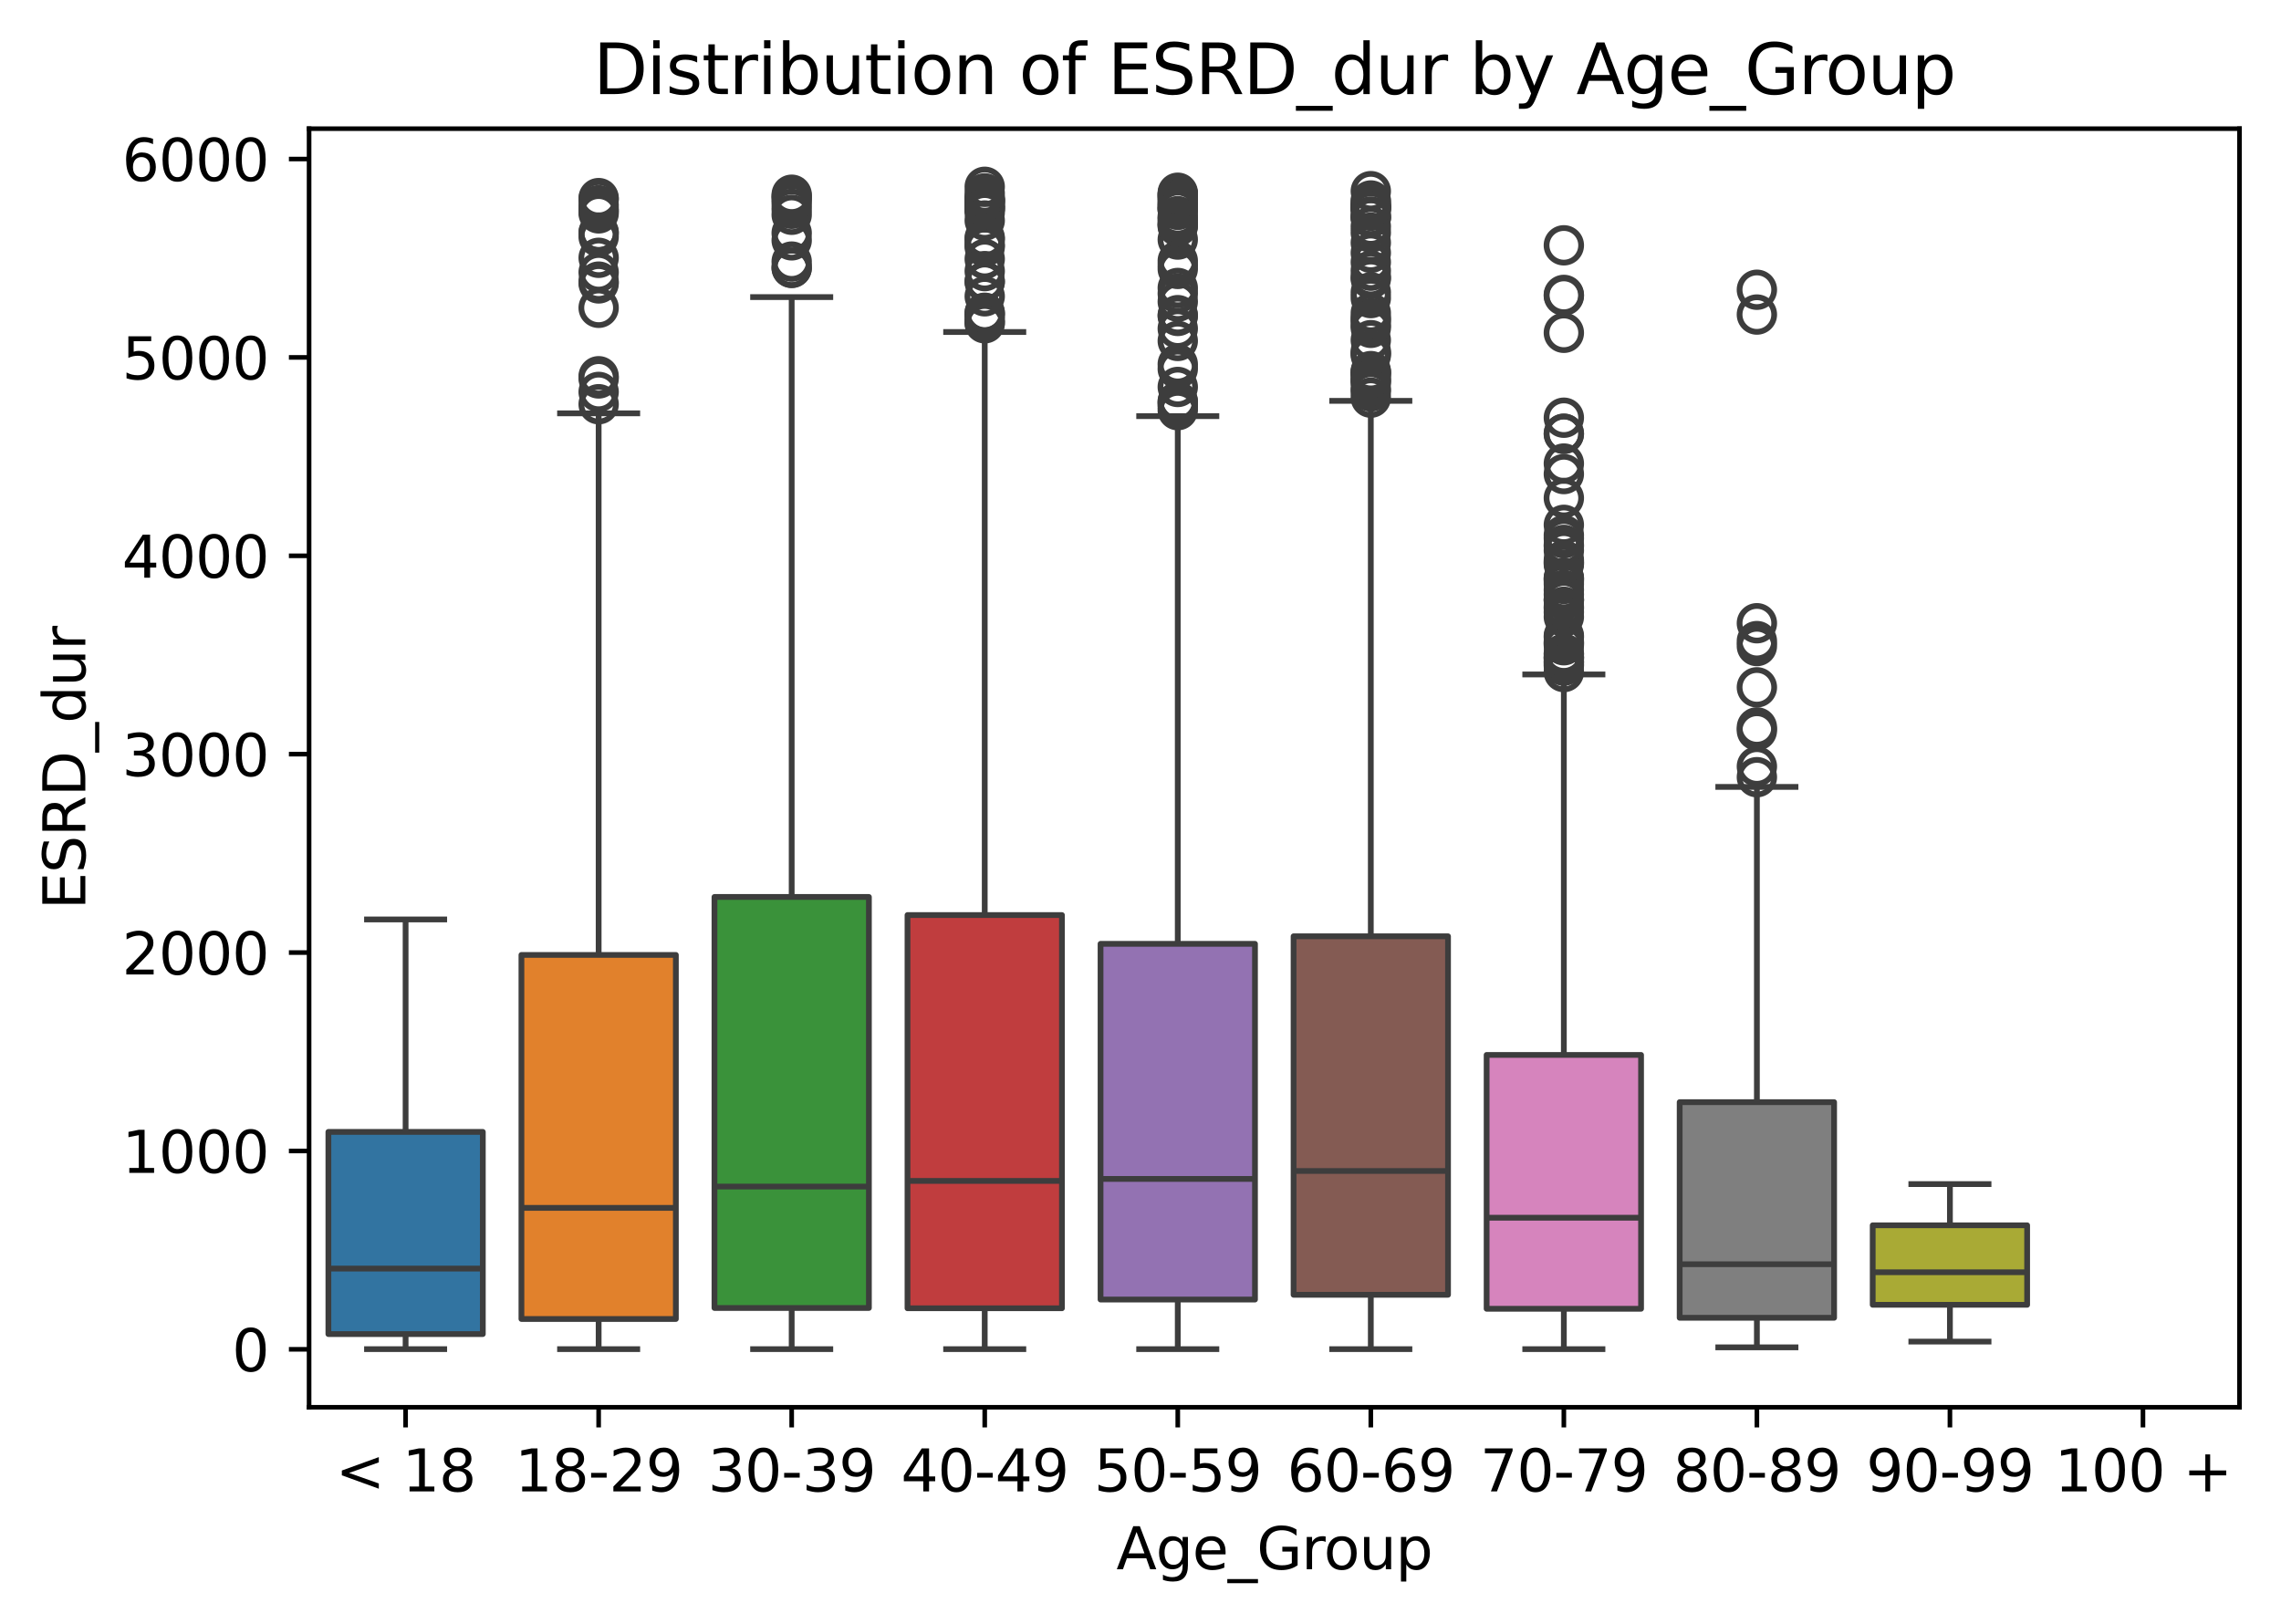 <?xml version="1.0" encoding="utf-8" standalone="no"?>
<!DOCTYPE svg PUBLIC "-//W3C//DTD SVG 1.1//EN"
  "http://www.w3.org/Graphics/SVG/1.1/DTD/svg11.dtd">
<svg xmlns:xlink="http://www.w3.org/1999/xlink" width="395.606pt" height="281.736pt" viewBox="0 0 395.606 281.736" xmlns="http://www.w3.org/2000/svg" version="1.1">
 <defs>
  <style type="text/css">*{stroke-linejoin: round; stroke-linecap: butt}</style>
 </defs>
 <g id="figure_1">
  <g id="patch_1">
   <path d="M 0 281.736 
L 395.606 281.736 
L 395.606 0 
L 0 0 
z
" style="fill: #ffffff"/>
  </g>
  <g id="axes_1">
   <g id="patch_2">
    <path d="M 53.606 244.078 
L 388.406 244.078 
L 388.406 22.318 
L 53.606 22.318 
z
" style="fill: #ffffff"/>
   </g>
   <g id="matplotlib.axis_1">
    <g id="xtick_1">
     <g id="line2d_1">
      <defs>
       <path id="mf7249a3a95" d="M 0 0 
L 0 3.5 
" style="stroke: #000000; stroke-width: 0.8"/>
      </defs>
      <g>
       <use xlink:href="#mf7249a3a95" x="70.346" y="244.078" style="stroke: #000000; stroke-width: 0.8"/>
      </g>
     </g>
     <g id="text_1">
      <!-- &lt; 18 -->
      <g transform="translate(58.205 258.677) scale(0.1 -0.1)">
       <defs>
        <path id="DejaVuSans-3c" d="M 4684 3150 
L 1459 2003 
L 4684 863 
L 4684 294 
L 678 1747 
L 678 2266 
L 4684 3719 
L 4684 3150 
z
" transform="scale(0.016)"/>
        <path id="DejaVuSans-20" transform="scale(0.016)"/>
        <path id="DejaVuSans-31" d="M 794 531 
L 1825 531 
L 1825 4091 
L 703 3866 
L 703 4441 
L 1819 4666 
L 2450 4666 
L 2450 531 
L 3481 531 
L 3481 0 
L 794 0 
L 794 531 
z
" transform="scale(0.016)"/>
        <path id="DejaVuSans-38" d="M 2034 2216 
Q 1584 2216 1326 1975 
Q 1069 1734 1069 1313 
Q 1069 891 1326 650 
Q 1584 409 2034 409 
Q 2484 409 2743 651 
Q 3003 894 3003 1313 
Q 3003 1734 2745 1975 
Q 2488 2216 2034 2216 
z
M 1403 2484 
Q 997 2584 770 2862 
Q 544 3141 544 3541 
Q 544 4100 942 4425 
Q 1341 4750 2034 4750 
Q 2731 4750 3128 4425 
Q 3525 4100 3525 3541 
Q 3525 3141 3298 2862 
Q 3072 2584 2669 2484 
Q 3125 2378 3379 2068 
Q 3634 1759 3634 1313 
Q 3634 634 3220 271 
Q 2806 -91 2034 -91 
Q 1263 -91 848 271 
Q 434 634 434 1313 
Q 434 1759 690 2068 
Q 947 2378 1403 2484 
z
M 1172 3481 
Q 1172 3119 1398 2916 
Q 1625 2713 2034 2713 
Q 2441 2713 2670 2916 
Q 2900 3119 2900 3481 
Q 2900 3844 2670 4047 
Q 2441 4250 2034 4250 
Q 1625 4250 1398 4047 
Q 1172 3844 1172 3481 
z
" transform="scale(0.016)"/>
       </defs>
       <use xlink:href="#DejaVuSans-3c"/>
       <use xlink:href="#DejaVuSans-20" x="83.789"/>
       <use xlink:href="#DejaVuSans-31" x="115.576"/>
       <use xlink:href="#DejaVuSans-38" x="179.199"/>
      </g>
     </g>
    </g>
    <g id="xtick_2">
     <g id="line2d_2">
      <g>
       <use xlink:href="#mf7249a3a95" x="103.826" y="244.078" style="stroke: #000000; stroke-width: 0.8"/>
      </g>
     </g>
     <g id="text_2">
      <!-- 18-29 -->
      <g transform="translate(89.297 258.677) scale(0.1 -0.1)">
       <defs>
        <path id="DejaVuSans-2d" d="M 313 2009 
L 1997 2009 
L 1997 1497 
L 313 1497 
L 313 2009 
z
" transform="scale(0.016)"/>
        <path id="DejaVuSans-32" d="M 1228 531 
L 3431 531 
L 3431 0 
L 469 0 
L 469 531 
Q 828 903 1448 1529 
Q 2069 2156 2228 2338 
Q 2531 2678 2651 2914 
Q 2772 3150 2772 3378 
Q 2772 3750 2511 3984 
Q 2250 4219 1831 4219 
Q 1534 4219 1204 4116 
Q 875 4013 500 3803 
L 500 4441 
Q 881 4594 1212 4672 
Q 1544 4750 1819 4750 
Q 2544 4750 2975 4387 
Q 3406 4025 3406 3419 
Q 3406 3131 3298 2873 
Q 3191 2616 2906 2266 
Q 2828 2175 2409 1742 
Q 1991 1309 1228 531 
z
" transform="scale(0.016)"/>
        <path id="DejaVuSans-39" d="M 703 97 
L 703 672 
Q 941 559 1184 500 
Q 1428 441 1663 441 
Q 2288 441 2617 861 
Q 2947 1281 2994 2138 
Q 2813 1869 2534 1725 
Q 2256 1581 1919 1581 
Q 1219 1581 811 2004 
Q 403 2428 403 3163 
Q 403 3881 828 4315 
Q 1253 4750 1959 4750 
Q 2769 4750 3195 4129 
Q 3622 3509 3622 2328 
Q 3622 1225 3098 567 
Q 2575 -91 1691 -91 
Q 1453 -91 1209 -44 
Q 966 3 703 97 
z
M 1959 2075 
Q 2384 2075 2632 2365 
Q 2881 2656 2881 3163 
Q 2881 3666 2632 3958 
Q 2384 4250 1959 4250 
Q 1534 4250 1286 3958 
Q 1038 3666 1038 3163 
Q 1038 2656 1286 2365 
Q 1534 2075 1959 2075 
z
" transform="scale(0.016)"/>
       </defs>
       <use xlink:href="#DejaVuSans-31"/>
       <use xlink:href="#DejaVuSans-38" x="63.623"/>
       <use xlink:href="#DejaVuSans-2d" x="127.246"/>
       <use xlink:href="#DejaVuSans-32" x="163.33"/>
       <use xlink:href="#DejaVuSans-39" x="226.953"/>
      </g>
     </g>
    </g>
    <g id="xtick_3">
     <g id="line2d_3">
      <g>
       <use xlink:href="#mf7249a3a95" x="137.306" y="244.078" style="stroke: #000000; stroke-width: 0.8"/>
      </g>
     </g>
     <g id="text_3">
      <!-- 30-39 -->
      <g transform="translate(122.777 258.677) scale(0.1 -0.1)">
       <defs>
        <path id="DejaVuSans-33" d="M 2597 2516 
Q 3050 2419 3304 2112 
Q 3559 1806 3559 1356 
Q 3559 666 3084 287 
Q 2609 -91 1734 -91 
Q 1441 -91 1130 -33 
Q 819 25 488 141 
L 488 750 
Q 750 597 1062 519 
Q 1375 441 1716 441 
Q 2309 441 2620 675 
Q 2931 909 2931 1356 
Q 2931 1769 2642 2001 
Q 2353 2234 1838 2234 
L 1294 2234 
L 1294 2753 
L 1863 2753 
Q 2328 2753 2575 2939 
Q 2822 3125 2822 3475 
Q 2822 3834 2567 4026 
Q 2313 4219 1838 4219 
Q 1578 4219 1281 4162 
Q 984 4106 628 3988 
L 628 4550 
Q 988 4650 1302 4700 
Q 1616 4750 1894 4750 
Q 2613 4750 3031 4423 
Q 3450 4097 3450 3541 
Q 3450 3153 3228 2886 
Q 3006 2619 2597 2516 
z
" transform="scale(0.016)"/>
        <path id="DejaVuSans-30" d="M 2034 4250 
Q 1547 4250 1301 3770 
Q 1056 3291 1056 2328 
Q 1056 1369 1301 889 
Q 1547 409 2034 409 
Q 2525 409 2770 889 
Q 3016 1369 3016 2328 
Q 3016 3291 2770 3770 
Q 2525 4250 2034 4250 
z
M 2034 4750 
Q 2819 4750 3233 4129 
Q 3647 3509 3647 2328 
Q 3647 1150 3233 529 
Q 2819 -91 2034 -91 
Q 1250 -91 836 529 
Q 422 1150 422 2328 
Q 422 3509 836 4129 
Q 1250 4750 2034 4750 
z
" transform="scale(0.016)"/>
       </defs>
       <use xlink:href="#DejaVuSans-33"/>
       <use xlink:href="#DejaVuSans-30" x="63.623"/>
       <use xlink:href="#DejaVuSans-2d" x="127.246"/>
       <use xlink:href="#DejaVuSans-33" x="163.33"/>
       <use xlink:href="#DejaVuSans-39" x="226.953"/>
      </g>
     </g>
    </g>
    <g id="xtick_4">
     <g id="line2d_4">
      <g>
       <use xlink:href="#mf7249a3a95" x="170.786" y="244.078" style="stroke: #000000; stroke-width: 0.8"/>
      </g>
     </g>
     <g id="text_4">
      <!-- 40-49 -->
      <g transform="translate(156.257 258.677) scale(0.1 -0.1)">
       <defs>
        <path id="DejaVuSans-34" d="M 2419 4116 
L 825 1625 
L 2419 1625 
L 2419 4116 
z
M 2253 4666 
L 3047 4666 
L 3047 1625 
L 3713 1625 
L 3713 1100 
L 3047 1100 
L 3047 0 
L 2419 0 
L 2419 1100 
L 313 1100 
L 313 1709 
L 2253 4666 
z
" transform="scale(0.016)"/>
       </defs>
       <use xlink:href="#DejaVuSans-34"/>
       <use xlink:href="#DejaVuSans-30" x="63.623"/>
       <use xlink:href="#DejaVuSans-2d" x="127.246"/>
       <use xlink:href="#DejaVuSans-34" x="163.33"/>
       <use xlink:href="#DejaVuSans-39" x="226.953"/>
      </g>
     </g>
    </g>
    <g id="xtick_5">
     <g id="line2d_5">
      <g>
       <use xlink:href="#mf7249a3a95" x="204.266" y="244.078" style="stroke: #000000; stroke-width: 0.8"/>
      </g>
     </g>
     <g id="text_5">
      <!-- 50-59 -->
      <g transform="translate(189.737 258.677) scale(0.1 -0.1)">
       <defs>
        <path id="DejaVuSans-35" d="M 691 4666 
L 3169 4666 
L 3169 4134 
L 1269 4134 
L 1269 2991 
Q 1406 3038 1543 3061 
Q 1681 3084 1819 3084 
Q 2600 3084 3056 2656 
Q 3513 2228 3513 1497 
Q 3513 744 3044 326 
Q 2575 -91 1722 -91 
Q 1428 -91 1123 -41 
Q 819 9 494 109 
L 494 744 
Q 775 591 1075 516 
Q 1375 441 1709 441 
Q 2250 441 2565 725 
Q 2881 1009 2881 1497 
Q 2881 1984 2565 2268 
Q 2250 2553 1709 2553 
Q 1456 2553 1204 2497 
Q 953 2441 691 2322 
L 691 4666 
z
" transform="scale(0.016)"/>
       </defs>
       <use xlink:href="#DejaVuSans-35"/>
       <use xlink:href="#DejaVuSans-30" x="63.623"/>
       <use xlink:href="#DejaVuSans-2d" x="127.246"/>
       <use xlink:href="#DejaVuSans-35" x="163.33"/>
       <use xlink:href="#DejaVuSans-39" x="226.953"/>
      </g>
     </g>
    </g>
    <g id="xtick_6">
     <g id="line2d_6">
      <g>
       <use xlink:href="#mf7249a3a95" x="237.746" y="244.078" style="stroke: #000000; stroke-width: 0.8"/>
      </g>
     </g>
     <g id="text_6">
      <!-- 60-69 -->
      <g transform="translate(223.217 258.677) scale(0.1 -0.1)">
       <defs>
        <path id="DejaVuSans-36" d="M 2113 2584 
Q 1688 2584 1439 2293 
Q 1191 2003 1191 1497 
Q 1191 994 1439 701 
Q 1688 409 2113 409 
Q 2538 409 2786 701 
Q 3034 994 3034 1497 
Q 3034 2003 2786 2293 
Q 2538 2584 2113 2584 
z
M 3366 4563 
L 3366 3988 
Q 3128 4100 2886 4159 
Q 2644 4219 2406 4219 
Q 1781 4219 1451 3797 
Q 1122 3375 1075 2522 
Q 1259 2794 1537 2939 
Q 1816 3084 2150 3084 
Q 2853 3084 3261 2657 
Q 3669 2231 3669 1497 
Q 3669 778 3244 343 
Q 2819 -91 2113 -91 
Q 1303 -91 875 529 
Q 447 1150 447 2328 
Q 447 3434 972 4092 
Q 1497 4750 2381 4750 
Q 2619 4750 2861 4703 
Q 3103 4656 3366 4563 
z
" transform="scale(0.016)"/>
       </defs>
       <use xlink:href="#DejaVuSans-36"/>
       <use xlink:href="#DejaVuSans-30" x="63.623"/>
       <use xlink:href="#DejaVuSans-2d" x="127.246"/>
       <use xlink:href="#DejaVuSans-36" x="163.33"/>
       <use xlink:href="#DejaVuSans-39" x="226.953"/>
      </g>
     </g>
    </g>
    <g id="xtick_7">
     <g id="line2d_7">
      <g>
       <use xlink:href="#mf7249a3a95" x="271.226" y="244.078" style="stroke: #000000; stroke-width: 0.8"/>
      </g>
     </g>
     <g id="text_7">
      <!-- 70-79 -->
      <g transform="translate(256.697 258.677) scale(0.1 -0.1)">
       <defs>
        <path id="DejaVuSans-37" d="M 525 4666 
L 3525 4666 
L 3525 4397 
L 1831 0 
L 1172 0 
L 2766 4134 
L 525 4134 
L 525 4666 
z
" transform="scale(0.016)"/>
       </defs>
       <use xlink:href="#DejaVuSans-37"/>
       <use xlink:href="#DejaVuSans-30" x="63.623"/>
       <use xlink:href="#DejaVuSans-2d" x="127.246"/>
       <use xlink:href="#DejaVuSans-37" x="163.33"/>
       <use xlink:href="#DejaVuSans-39" x="226.953"/>
      </g>
     </g>
    </g>
    <g id="xtick_8">
     <g id="line2d_8">
      <g>
       <use xlink:href="#mf7249a3a95" x="304.706" y="244.078" style="stroke: #000000; stroke-width: 0.8"/>
      </g>
     </g>
     <g id="text_8">
      <!-- 80-89 -->
      <g transform="translate(290.177 258.677) scale(0.1 -0.1)">
       <use xlink:href="#DejaVuSans-38"/>
       <use xlink:href="#DejaVuSans-30" x="63.623"/>
       <use xlink:href="#DejaVuSans-2d" x="127.246"/>
       <use xlink:href="#DejaVuSans-38" x="163.33"/>
       <use xlink:href="#DejaVuSans-39" x="226.953"/>
      </g>
     </g>
    </g>
    <g id="xtick_9">
     <g id="line2d_9">
      <g>
       <use xlink:href="#mf7249a3a95" x="338.186" y="244.078" style="stroke: #000000; stroke-width: 0.8"/>
      </g>
     </g>
     <g id="text_9">
      <!-- 90-99 -->
      <g transform="translate(323.657 258.677) scale(0.1 -0.1)">
       <use xlink:href="#DejaVuSans-39"/>
       <use xlink:href="#DejaVuSans-30" x="63.623"/>
       <use xlink:href="#DejaVuSans-2d" x="127.246"/>
       <use xlink:href="#DejaVuSans-39" x="163.33"/>
       <use xlink:href="#DejaVuSans-39" x="226.953"/>
      </g>
     </g>
    </g>
    <g id="xtick_10">
     <g id="line2d_10">
      <g>
       <use xlink:href="#mf7249a3a95" x="371.666" y="244.078" style="stroke: #000000; stroke-width: 0.8"/>
      </g>
     </g>
     <g id="text_10">
      <!-- 100 + -->
      <g transform="translate(356.344 258.677) scale(0.1 -0.1)">
       <defs>
        <path id="DejaVuSans-2b" d="M 2944 4013 
L 2944 2272 
L 4684 2272 
L 4684 1741 
L 2944 1741 
L 2944 0 
L 2419 0 
L 2419 1741 
L 678 1741 
L 678 2272 
L 2419 2272 
L 2419 4013 
L 2944 4013 
z
" transform="scale(0.016)"/>
       </defs>
       <use xlink:href="#DejaVuSans-31"/>
       <use xlink:href="#DejaVuSans-30" x="63.623"/>
       <use xlink:href="#DejaVuSans-30" x="127.246"/>
       <use xlink:href="#DejaVuSans-20" x="190.869"/>
       <use xlink:href="#DejaVuSans-2b" x="222.656"/>
      </g>
     </g>
    </g>
    <g id="text_11">
     <!-- Age_Group -->
     <g transform="translate(193.616 272.178) scale(0.1 -0.1)">
      <defs>
       <path id="DejaVuSans-41" d="M 2188 4044 
L 1331 1722 
L 3047 1722 
L 2188 4044 
z
M 1831 4666 
L 2547 4666 
L 4325 0 
L 3669 0 
L 3244 1197 
L 1141 1197 
L 716 0 
L 50 0 
L 1831 4666 
z
" transform="scale(0.016)"/>
       <path id="DejaVuSans-67" d="M 2906 1791 
Q 2906 2416 2648 2759 
Q 2391 3103 1925 3103 
Q 1463 3103 1205 2759 
Q 947 2416 947 1791 
Q 947 1169 1205 825 
Q 1463 481 1925 481 
Q 2391 481 2648 825 
Q 2906 1169 2906 1791 
z
M 3481 434 
Q 3481 -459 3084 -895 
Q 2688 -1331 1869 -1331 
Q 1566 -1331 1297 -1286 
Q 1028 -1241 775 -1147 
L 775 -588 
Q 1028 -725 1275 -790 
Q 1522 -856 1778 -856 
Q 2344 -856 2625 -561 
Q 2906 -266 2906 331 
L 2906 616 
Q 2728 306 2450 153 
Q 2172 0 1784 0 
Q 1141 0 747 490 
Q 353 981 353 1791 
Q 353 2603 747 3093 
Q 1141 3584 1784 3584 
Q 2172 3584 2450 3431 
Q 2728 3278 2906 2969 
L 2906 3500 
L 3481 3500 
L 3481 434 
z
" transform="scale(0.016)"/>
       <path id="DejaVuSans-65" d="M 3597 1894 
L 3597 1613 
L 953 1613 
Q 991 1019 1311 708 
Q 1631 397 2203 397 
Q 2534 397 2845 478 
Q 3156 559 3463 722 
L 3463 178 
Q 3153 47 2828 -22 
Q 2503 -91 2169 -91 
Q 1331 -91 842 396 
Q 353 884 353 1716 
Q 353 2575 817 3079 
Q 1281 3584 2069 3584 
Q 2775 3584 3186 3129 
Q 3597 2675 3597 1894 
z
M 3022 2063 
Q 3016 2534 2758 2815 
Q 2500 3097 2075 3097 
Q 1594 3097 1305 2825 
Q 1016 2553 972 2059 
L 3022 2063 
z
" transform="scale(0.016)"/>
       <path id="DejaVuSans-5f" d="M 3263 -1063 
L 3263 -1509 
L -63 -1509 
L -63 -1063 
L 3263 -1063 
z
" transform="scale(0.016)"/>
       <path id="DejaVuSans-47" d="M 3809 666 
L 3809 1919 
L 2778 1919 
L 2778 2438 
L 4434 2438 
L 4434 434 
Q 4069 175 3628 42 
Q 3188 -91 2688 -91 
Q 1594 -91 976 548 
Q 359 1188 359 2328 
Q 359 3472 976 4111 
Q 1594 4750 2688 4750 
Q 3144 4750 3555 4637 
Q 3966 4525 4313 4306 
L 4313 3634 
Q 3963 3931 3569 4081 
Q 3175 4231 2741 4231 
Q 1884 4231 1454 3753 
Q 1025 3275 1025 2328 
Q 1025 1384 1454 906 
Q 1884 428 2741 428 
Q 3075 428 3337 486 
Q 3600 544 3809 666 
z
" transform="scale(0.016)"/>
       <path id="DejaVuSans-72" d="M 2631 2963 
Q 2534 3019 2420 3045 
Q 2306 3072 2169 3072 
Q 1681 3072 1420 2755 
Q 1159 2438 1159 1844 
L 1159 0 
L 581 0 
L 581 3500 
L 1159 3500 
L 1159 2956 
Q 1341 3275 1631 3429 
Q 1922 3584 2338 3584 
Q 2397 3584 2469 3576 
Q 2541 3569 2628 3553 
L 2631 2963 
z
" transform="scale(0.016)"/>
       <path id="DejaVuSans-6f" d="M 1959 3097 
Q 1497 3097 1228 2736 
Q 959 2375 959 1747 
Q 959 1119 1226 758 
Q 1494 397 1959 397 
Q 2419 397 2687 759 
Q 2956 1122 2956 1747 
Q 2956 2369 2687 2733 
Q 2419 3097 1959 3097 
z
M 1959 3584 
Q 2709 3584 3137 3096 
Q 3566 2609 3566 1747 
Q 3566 888 3137 398 
Q 2709 -91 1959 -91 
Q 1206 -91 779 398 
Q 353 888 353 1747 
Q 353 2609 779 3096 
Q 1206 3584 1959 3584 
z
" transform="scale(0.016)"/>
       <path id="DejaVuSans-75" d="M 544 1381 
L 544 3500 
L 1119 3500 
L 1119 1403 
Q 1119 906 1312 657 
Q 1506 409 1894 409 
Q 2359 409 2629 706 
Q 2900 1003 2900 1516 
L 2900 3500 
L 3475 3500 
L 3475 0 
L 2900 0 
L 2900 538 
Q 2691 219 2414 64 
Q 2138 -91 1772 -91 
Q 1169 -91 856 284 
Q 544 659 544 1381 
z
M 1991 3584 
L 1991 3584 
z
" transform="scale(0.016)"/>
       <path id="DejaVuSans-70" d="M 1159 525 
L 1159 -1331 
L 581 -1331 
L 581 3500 
L 1159 3500 
L 1159 2969 
Q 1341 3281 1617 3432 
Q 1894 3584 2278 3584 
Q 2916 3584 3314 3078 
Q 3713 2572 3713 1747 
Q 3713 922 3314 415 
Q 2916 -91 2278 -91 
Q 1894 -91 1617 61 
Q 1341 213 1159 525 
z
M 3116 1747 
Q 3116 2381 2855 2742 
Q 2594 3103 2138 3103 
Q 1681 3103 1420 2742 
Q 1159 2381 1159 1747 
Q 1159 1113 1420 752 
Q 1681 391 2138 391 
Q 2594 391 2855 752 
Q 3116 1113 3116 1747 
z
" transform="scale(0.016)"/>
      </defs>
      <use xlink:href="#DejaVuSans-41"/>
      <use xlink:href="#DejaVuSans-67" x="68.408"/>
      <use xlink:href="#DejaVuSans-65" x="131.885"/>
      <use xlink:href="#DejaVuSans-5f" x="193.408"/>
      <use xlink:href="#DejaVuSans-47" x="243.408"/>
      <use xlink:href="#DejaVuSans-72" x="320.898"/>
      <use xlink:href="#DejaVuSans-6f" x="359.762"/>
      <use xlink:href="#DejaVuSans-75" x="420.943"/>
      <use xlink:href="#DejaVuSans-70" x="484.322"/>
     </g>
    </g>
   </g>
   <g id="matplotlib.axis_2">
    <g id="ytick_1">
     <g id="line2d_11">
      <defs>
       <path id="mc059cd417f" d="M 0 0 
L -3.5 0 
" style="stroke: #000000; stroke-width: 0.8"/>
      </defs>
      <g>
       <use xlink:href="#mc059cd417f" x="53.606" y="234.033" style="stroke: #000000; stroke-width: 0.8"/>
      </g>
     </g>
     <g id="text_12">
      <!-- 0 -->
      <g transform="translate(40.244 237.832) scale(0.1 -0.1)">
       <use xlink:href="#DejaVuSans-30"/>
      </g>
     </g>
    </g>
    <g id="ytick_2">
     <g id="line2d_12">
      <g>
       <use xlink:href="#mc059cd417f" x="53.606" y="199.624" style="stroke: #000000; stroke-width: 0.8"/>
      </g>
     </g>
     <g id="text_13">
      <!-- 1000 -->
      <g transform="translate(21.156 203.423) scale(0.1 -0.1)">
       <use xlink:href="#DejaVuSans-31"/>
       <use xlink:href="#DejaVuSans-30" x="63.623"/>
       <use xlink:href="#DejaVuSans-30" x="127.246"/>
       <use xlink:href="#DejaVuSans-30" x="190.869"/>
      </g>
     </g>
    </g>
    <g id="ytick_3">
     <g id="line2d_13">
      <g>
       <use xlink:href="#mc059cd417f" x="53.606" y="165.215" style="stroke: #000000; stroke-width: 0.8"/>
      </g>
     </g>
     <g id="text_14">
      <!-- 2000 -->
      <g transform="translate(21.156 169.015) scale(0.1 -0.1)">
       <use xlink:href="#DejaVuSans-32"/>
       <use xlink:href="#DejaVuSans-30" x="63.623"/>
       <use xlink:href="#DejaVuSans-30" x="127.246"/>
       <use xlink:href="#DejaVuSans-30" x="190.869"/>
      </g>
     </g>
    </g>
    <g id="ytick_4">
     <g id="line2d_14">
      <g>
       <use xlink:href="#mc059cd417f" x="53.606" y="130.807" style="stroke: #000000; stroke-width: 0.8"/>
      </g>
     </g>
     <g id="text_15">
      <!-- 3000 -->
      <g transform="translate(21.156 134.606) scale(0.1 -0.1)">
       <use xlink:href="#DejaVuSans-33"/>
       <use xlink:href="#DejaVuSans-30" x="63.623"/>
       <use xlink:href="#DejaVuSans-30" x="127.246"/>
       <use xlink:href="#DejaVuSans-30" x="190.869"/>
      </g>
     </g>
    </g>
    <g id="ytick_5">
     <g id="line2d_15">
      <g>
       <use xlink:href="#mc059cd417f" x="53.606" y="96.398" style="stroke: #000000; stroke-width: 0.8"/>
      </g>
     </g>
     <g id="text_16">
      <!-- 4000 -->
      <g transform="translate(21.156 100.197) scale(0.1 -0.1)">
       <use xlink:href="#DejaVuSans-34"/>
       <use xlink:href="#DejaVuSans-30" x="63.623"/>
       <use xlink:href="#DejaVuSans-30" x="127.246"/>
       <use xlink:href="#DejaVuSans-30" x="190.869"/>
      </g>
     </g>
    </g>
    <g id="ytick_6">
     <g id="line2d_16">
      <g>
       <use xlink:href="#mc059cd417f" x="53.606" y="61.99" style="stroke: #000000; stroke-width: 0.8"/>
      </g>
     </g>
     <g id="text_17">
      <!-- 5000 -->
      <g transform="translate(21.156 65.789) scale(0.1 -0.1)">
       <use xlink:href="#DejaVuSans-35"/>
       <use xlink:href="#DejaVuSans-30" x="63.623"/>
       <use xlink:href="#DejaVuSans-30" x="127.246"/>
       <use xlink:href="#DejaVuSans-30" x="190.869"/>
      </g>
     </g>
    </g>
    <g id="ytick_7">
     <g id="line2d_17">
      <g>
       <use xlink:href="#mc059cd417f" x="53.606" y="27.581" style="stroke: #000000; stroke-width: 0.8"/>
      </g>
     </g>
     <g id="text_18">
      <!-- 6000 -->
      <g transform="translate(21.156 31.38) scale(0.1 -0.1)">
       <use xlink:href="#DejaVuSans-36"/>
       <use xlink:href="#DejaVuSans-30" x="63.623"/>
       <use xlink:href="#DejaVuSans-30" x="127.246"/>
       <use xlink:href="#DejaVuSans-30" x="190.869"/>
      </g>
     </g>
    </g>
    <g id="text_19">
     <!-- ESRD_dur -->
     <g transform="translate(14.798 157.754) rotate(-90) scale(0.1 -0.1)">
      <defs>
       <path id="DejaVuSans-45" d="M 628 4666 
L 3578 4666 
L 3578 4134 
L 1259 4134 
L 1259 2753 
L 3481 2753 
L 3481 2222 
L 1259 2222 
L 1259 531 
L 3634 531 
L 3634 0 
L 628 0 
L 628 4666 
z
" transform="scale(0.016)"/>
       <path id="DejaVuSans-53" d="M 3425 4513 
L 3425 3897 
Q 3066 4069 2747 4153 
Q 2428 4238 2131 4238 
Q 1616 4238 1336 4038 
Q 1056 3838 1056 3469 
Q 1056 3159 1242 3001 
Q 1428 2844 1947 2747 
L 2328 2669 
Q 3034 2534 3370 2195 
Q 3706 1856 3706 1288 
Q 3706 609 3251 259 
Q 2797 -91 1919 -91 
Q 1588 -91 1214 -16 
Q 841 59 441 206 
L 441 856 
Q 825 641 1194 531 
Q 1563 422 1919 422 
Q 2459 422 2753 634 
Q 3047 847 3047 1241 
Q 3047 1584 2836 1778 
Q 2625 1972 2144 2069 
L 1759 2144 
Q 1053 2284 737 2584 
Q 422 2884 422 3419 
Q 422 4038 858 4394 
Q 1294 4750 2059 4750 
Q 2388 4750 2728 4690 
Q 3069 4631 3425 4513 
z
" transform="scale(0.016)"/>
       <path id="DejaVuSans-52" d="M 2841 2188 
Q 3044 2119 3236 1894 
Q 3428 1669 3622 1275 
L 4263 0 
L 3584 0 
L 2988 1197 
Q 2756 1666 2539 1819 
Q 2322 1972 1947 1972 
L 1259 1972 
L 1259 0 
L 628 0 
L 628 4666 
L 2053 4666 
Q 2853 4666 3247 4331 
Q 3641 3997 3641 3322 
Q 3641 2881 3436 2590 
Q 3231 2300 2841 2188 
z
M 1259 4147 
L 1259 2491 
L 2053 2491 
Q 2509 2491 2742 2702 
Q 2975 2913 2975 3322 
Q 2975 3731 2742 3939 
Q 2509 4147 2053 4147 
L 1259 4147 
z
" transform="scale(0.016)"/>
       <path id="DejaVuSans-44" d="M 1259 4147 
L 1259 519 
L 2022 519 
Q 2988 519 3436 956 
Q 3884 1394 3884 2338 
Q 3884 3275 3436 3711 
Q 2988 4147 2022 4147 
L 1259 4147 
z
M 628 4666 
L 1925 4666 
Q 3281 4666 3915 4102 
Q 4550 3538 4550 2338 
Q 4550 1131 3912 565 
Q 3275 0 1925 0 
L 628 0 
L 628 4666 
z
" transform="scale(0.016)"/>
       <path id="DejaVuSans-64" d="M 2906 2969 
L 2906 4863 
L 3481 4863 
L 3481 0 
L 2906 0 
L 2906 525 
Q 2725 213 2448 61 
Q 2172 -91 1784 -91 
Q 1150 -91 751 415 
Q 353 922 353 1747 
Q 353 2572 751 3078 
Q 1150 3584 1784 3584 
Q 2172 3584 2448 3432 
Q 2725 3281 2906 2969 
z
M 947 1747 
Q 947 1113 1208 752 
Q 1469 391 1925 391 
Q 2381 391 2643 752 
Q 2906 1113 2906 1747 
Q 2906 2381 2643 2742 
Q 2381 3103 1925 3103 
Q 1469 3103 1208 2742 
Q 947 2381 947 1747 
z
" transform="scale(0.016)"/>
      </defs>
      <use xlink:href="#DejaVuSans-45"/>
      <use xlink:href="#DejaVuSans-53" x="63.184"/>
      <use xlink:href="#DejaVuSans-52" x="126.66"/>
      <use xlink:href="#DejaVuSans-44" x="196.143"/>
      <use xlink:href="#DejaVuSans-5f" x="273.145"/>
      <use xlink:href="#DejaVuSans-64" x="323.145"/>
      <use xlink:href="#DejaVuSans-75" x="386.621"/>
      <use xlink:href="#DejaVuSans-72" x="450"/>
     </g>
    </g>
   </g>
   <g id="patch_3">
    <path d="M 56.954 231.383 
L 83.738 231.383 
L 83.738 196.321 
L 56.954 196.321 
L 56.954 231.383 
z
" clip-path="url(#p10ad1c5e76)" style="fill: #3274a1; stroke: #3d3d3d; stroke-linejoin: miter"/>
   </g>
   <g id="line2d_18">
    <path d="M 70.346 231.383 
L 70.346 233.998 
" clip-path="url(#p10ad1c5e76)" style="fill: none; stroke: #3d3d3d"/>
   </g>
   <g id="line2d_19">
    <path d="M 70.346 196.321 
L 70.346 159.469 
" clip-path="url(#p10ad1c5e76)" style="fill: none; stroke: #3d3d3d"/>
   </g>
   <g id="line2d_20">
    <path d="M 63.65 233.998 
L 77.042 233.998 
" clip-path="url(#p10ad1c5e76)" style="fill: none; stroke: #3d3d3d; stroke-linecap: square"/>
   </g>
   <g id="line2d_21">
    <path d="M 63.65 159.469 
L 77.042 159.469 
" clip-path="url(#p10ad1c5e76)" style="fill: none; stroke: #3d3d3d; stroke-linecap: square"/>
   </g>
   <g id="line2d_22"/>
   <g id="patch_4">
    <path d="M 90.434 228.768 
L 117.218 228.768 
L 117.218 165.628 
L 90.434 165.628 
L 90.434 228.768 
z
" clip-path="url(#p10ad1c5e76)" style="fill: #e1812c; stroke: #3d3d3d; stroke-linejoin: miter"/>
   </g>
   <g id="line2d_23">
    <path d="M 103.826 228.768 
L 103.826 233.998 
" clip-path="url(#p10ad1c5e76)" style="fill: none; stroke: #3d3d3d"/>
   </g>
   <g id="line2d_24">
    <path d="M 103.826 165.628 
L 103.826 71.693 
" clip-path="url(#p10ad1c5e76)" style="fill: none; stroke: #3d3d3d"/>
   </g>
   <g id="line2d_25">
    <path d="M 97.13 233.998 
L 110.522 233.998 
" clip-path="url(#p10ad1c5e76)" style="fill: none; stroke: #3d3d3d; stroke-linecap: square"/>
   </g>
   <g id="line2d_26">
    <path d="M 97.13 71.693 
L 110.522 71.693 
" clip-path="url(#p10ad1c5e76)" style="fill: none; stroke: #3d3d3d; stroke-linecap: square"/>
   </g>
   <g id="line2d_27">
    <defs>
     <path id="m5798082ad9" d="M 0 3 
C 0.796 3 1.559 2.684 2.121 2.121 
C 2.684 1.559 3 0.796 3 0 
C 3 -0.796 2.684 -1.559 2.121 -2.121 
C 1.559 -2.684 0.796 -3 0 -3 
C -0.796 -3 -1.559 -2.684 -2.121 -2.121 
C -2.684 -1.559 -3 -0.796 -3 0 
C -3 0.796 -2.684 1.559 -2.121 2.121 
C -1.559 2.684 -0.796 3 0 3 
z
" style="stroke: #3d3d3d"/>
    </defs>
    <g clip-path="url(#p10ad1c5e76)">
     <use xlink:href="#m5798082ad9" x="103.826" y="53.387" style="fill-opacity: 0; stroke: #3d3d3d"/>
     <use xlink:href="#m5798082ad9" x="103.826" y="48.845" style="fill-opacity: 0; stroke: #3d3d3d"/>
     <use xlink:href="#m5798082ad9" x="103.826" y="47.228" style="fill-opacity: 0; stroke: #3d3d3d"/>
     <use xlink:href="#m5798082ad9" x="103.826" y="37.009" style="fill-opacity: 0; stroke: #3d3d3d"/>
     <use xlink:href="#m5798082ad9" x="103.826" y="70.11" style="fill-opacity: 0; stroke: #3d3d3d"/>
     <use xlink:href="#m5798082ad9" x="103.826" y="67.977" style="fill-opacity: 0; stroke: #3d3d3d"/>
     <use xlink:href="#m5798082ad9" x="103.826" y="65.637" style="fill-opacity: 0; stroke: #3d3d3d"/>
     <use xlink:href="#m5798082ad9" x="103.826" y="65.258" style="fill-opacity: 0; stroke: #3d3d3d"/>
     <use xlink:href="#m5798082ad9" x="103.826" y="49.155" style="fill-opacity: 0; stroke: #3d3d3d"/>
     <use xlink:href="#m5798082ad9" x="103.826" y="44.716" style="fill-opacity: 0; stroke: #3d3d3d"/>
     <use xlink:href="#m5798082ad9" x="103.826" y="41.069" style="fill-opacity: 0; stroke: #3d3d3d"/>
     <use xlink:href="#m5798082ad9" x="103.826" y="40.381" style="fill-opacity: 0; stroke: #3d3d3d"/>
     <use xlink:href="#m5798082ad9" x="103.826" y="40.347" style="fill-opacity: 0; stroke: #3d3d3d"/>
     <use xlink:href="#m5798082ad9" x="103.826" y="36.596" style="fill-opacity: 0; stroke: #3d3d3d"/>
     <use xlink:href="#m5798082ad9" x="103.826" y="36.286" style="fill-opacity: 0; stroke: #3d3d3d"/>
     <use xlink:href="#m5798082ad9" x="103.826" y="35.598" style="fill-opacity: 0; stroke: #3d3d3d"/>
     <use xlink:href="#m5798082ad9" x="103.826" y="34.6" style="fill-opacity: 0; stroke: #3d3d3d"/>
     <use xlink:href="#m5798082ad9" x="103.826" y="34.359" style="fill-opacity: 0; stroke: #3d3d3d"/>
    </g>
   </g>
   <g id="patch_5">
    <path d="M 123.914 226.858 
L 150.698 226.858 
L 150.698 155.572 
L 123.914 155.572 
L 123.914 226.858 
z
" clip-path="url(#p10ad1c5e76)" style="fill: #3a923a; stroke: #3d3d3d; stroke-linejoin: miter"/>
   </g>
   <g id="line2d_28">
    <path d="M 137.306 226.858 
L 137.306 233.998 
" clip-path="url(#p10ad1c5e76)" style="fill: none; stroke: #3d3d3d"/>
   </g>
   <g id="line2d_29">
    <path d="M 137.306 155.572 
L 137.306 51.529 
" clip-path="url(#p10ad1c5e76)" style="fill: none; stroke: #3d3d3d"/>
   </g>
   <g id="line2d_30">
    <path d="M 130.61 233.998 
L 144.002 233.998 
" clip-path="url(#p10ad1c5e76)" style="fill: none; stroke: #3d3d3d; stroke-linecap: square"/>
   </g>
   <g id="line2d_31">
    <path d="M 130.61 51.529 
L 144.002 51.529 
" clip-path="url(#p10ad1c5e76)" style="fill: none; stroke: #3d3d3d; stroke-linecap: square"/>
   </g>
   <g id="line2d_32">
    <g clip-path="url(#p10ad1c5e76)">
     <use xlink:href="#m5798082ad9" x="137.306" y="46.471" style="fill-opacity: 0; stroke: #3d3d3d"/>
     <use xlink:href="#m5798082ad9" x="137.306" y="40.415" style="fill-opacity: 0; stroke: #3d3d3d"/>
     <use xlink:href="#m5798082ad9" x="137.306" y="46.437" style="fill-opacity: 0; stroke: #3d3d3d"/>
     <use xlink:href="#m5798082ad9" x="137.306" y="45.37" style="fill-opacity: 0; stroke: #3d3d3d"/>
     <use xlink:href="#m5798082ad9" x="137.306" y="41.688" style="fill-opacity: 0; stroke: #3d3d3d"/>
     <use xlink:href="#m5798082ad9" x="137.306" y="37.25" style="fill-opacity: 0; stroke: #3d3d3d"/>
     <use xlink:href="#m5798082ad9" x="137.306" y="36.217" style="fill-opacity: 0; stroke: #3d3d3d"/>
     <use xlink:href="#m5798082ad9" x="137.306" y="35.254" style="fill-opacity: 0; stroke: #3d3d3d"/>
     <use xlink:href="#m5798082ad9" x="137.306" y="34.531" style="fill-opacity: 0; stroke: #3d3d3d"/>
     <use xlink:href="#m5798082ad9" x="137.306" y="34.119" style="fill-opacity: 0; stroke: #3d3d3d"/>
     <use xlink:href="#m5798082ad9" x="137.306" y="33.774" style="fill-opacity: 0; stroke: #3d3d3d"/>
    </g>
   </g>
   <g id="patch_6">
    <path d="M 157.394 226.91 
L 184.178 226.91 
L 184.178 158.712 
L 157.394 158.712 
L 157.394 226.91 
z
" clip-path="url(#p10ad1c5e76)" style="fill: #c03d3e; stroke: #3d3d3d; stroke-linejoin: miter"/>
   </g>
   <g id="line2d_33">
    <path d="M 170.786 226.91 
L 170.786 233.998 
" clip-path="url(#p10ad1c5e76)" style="fill: none; stroke: #3d3d3d"/>
   </g>
   <g id="line2d_34">
    <path d="M 170.786 158.712 
L 170.786 57.585 
" clip-path="url(#p10ad1c5e76)" style="fill: none; stroke: #3d3d3d"/>
   </g>
   <g id="line2d_35">
    <path d="M 164.09 233.998 
L 177.482 233.998 
" clip-path="url(#p10ad1c5e76)" style="fill: none; stroke: #3d3d3d; stroke-linecap: square"/>
   </g>
   <g id="line2d_36">
    <path d="M 164.09 57.585 
L 177.482 57.585 
" clip-path="url(#p10ad1c5e76)" style="fill: none; stroke: #3d3d3d; stroke-linecap: square"/>
   </g>
   <g id="line2d_37">
    <g clip-path="url(#p10ad1c5e76)">
     <use xlink:href="#m5798082ad9" x="170.786" y="56.071" style="fill-opacity: 0; stroke: #3d3d3d"/>
     <use xlink:href="#m5798082ad9" x="170.786" y="54.764" style="fill-opacity: 0; stroke: #3d3d3d"/>
     <use xlink:href="#m5798082ad9" x="170.786" y="54.316" style="fill-opacity: 0; stroke: #3d3d3d"/>
     <use xlink:href="#m5798082ad9" x="170.786" y="54.248" style="fill-opacity: 0; stroke: #3d3d3d"/>
     <use xlink:href="#m5798082ad9" x="170.786" y="32.398" style="fill-opacity: 0; stroke: #3d3d3d"/>
     <use xlink:href="#m5798082ad9" x="170.786" y="55.934" style="fill-opacity: 0; stroke: #3d3d3d"/>
     <use xlink:href="#m5798082ad9" x="170.786" y="55.383" style="fill-opacity: 0; stroke: #3d3d3d"/>
     <use xlink:href="#m5798082ad9" x="170.786" y="51.392" style="fill-opacity: 0; stroke: #3d3d3d"/>
     <use xlink:href="#m5798082ad9" x="170.786" y="48.88" style="fill-opacity: 0; stroke: #3d3d3d"/>
     <use xlink:href="#m5798082ad9" x="170.786" y="48.811" style="fill-opacity: 0; stroke: #3d3d3d"/>
     <use xlink:href="#m5798082ad9" x="170.786" y="47.022" style="fill-opacity: 0; stroke: #3d3d3d"/>
     <use xlink:href="#m5798082ad9" x="170.786" y="44.923" style="fill-opacity: 0; stroke: #3d3d3d"/>
     <use xlink:href="#m5798082ad9" x="170.786" y="42.824" style="fill-opacity: 0; stroke: #3d3d3d"/>
     <use xlink:href="#m5798082ad9" x="170.786" y="42.411" style="fill-opacity: 0; stroke: #3d3d3d"/>
     <use xlink:href="#m5798082ad9" x="170.786" y="41.516" style="fill-opacity: 0; stroke: #3d3d3d"/>
     <use xlink:href="#m5798082ad9" x="170.786" y="41.241" style="fill-opacity: 0; stroke: #3d3d3d"/>
     <use xlink:href="#m5798082ad9" x="170.786" y="38.248" style="fill-opacity: 0; stroke: #3d3d3d"/>
     <use xlink:href="#m5798082ad9" x="170.786" y="36.837" style="fill-opacity: 0; stroke: #3d3d3d"/>
     <use xlink:href="#m5798082ad9" x="170.786" y="36.252" style="fill-opacity: 0; stroke: #3d3d3d"/>
     <use xlink:href="#m5798082ad9" x="170.786" y="36.149" style="fill-opacity: 0; stroke: #3d3d3d"/>
     <use xlink:href="#m5798082ad9" x="170.786" y="36.114" style="fill-opacity: 0; stroke: #3d3d3d"/>
     <use xlink:href="#m5798082ad9" x="170.786" y="35.805" style="fill-opacity: 0; stroke: #3d3d3d"/>
     <use xlink:href="#m5798082ad9" x="170.786" y="35.564" style="fill-opacity: 0; stroke: #3d3d3d"/>
     <use xlink:href="#m5798082ad9" x="170.786" y="35.254" style="fill-opacity: 0; stroke: #3d3d3d"/>
     <use xlink:href="#m5798082ad9" x="170.786" y="34.91" style="fill-opacity: 0; stroke: #3d3d3d"/>
     <use xlink:href="#m5798082ad9" x="170.786" y="34.876" style="fill-opacity: 0; stroke: #3d3d3d"/>
     <use xlink:href="#m5798082ad9" x="170.786" y="34.669" style="fill-opacity: 0; stroke: #3d3d3d"/>
     <use xlink:href="#m5798082ad9" x="170.786" y="34.6" style="fill-opacity: 0; stroke: #3d3d3d"/>
     <use xlink:href="#m5798082ad9" x="170.786" y="34.359" style="fill-opacity: 0; stroke: #3d3d3d"/>
     <use xlink:href="#m5798082ad9" x="170.786" y="33.534" style="fill-opacity: 0; stroke: #3d3d3d"/>
    </g>
   </g>
   <g id="patch_7">
    <path d="M 190.874 225.396 
L 217.658 225.396 
L 217.658 163.701 
L 190.874 163.701 
L 190.874 225.396 
z
" clip-path="url(#p10ad1c5e76)" style="fill: #9372b2; stroke: #3d3d3d; stroke-linejoin: miter"/>
   </g>
   <g id="line2d_38">
    <path d="M 204.266 225.396 
L 204.266 233.998 
" clip-path="url(#p10ad1c5e76)" style="fill: none; stroke: #3d3d3d"/>
   </g>
   <g id="line2d_39">
    <path d="M 204.266 163.701 
L 204.266 72.174 
" clip-path="url(#p10ad1c5e76)" style="fill: none; stroke: #3d3d3d"/>
   </g>
   <g id="line2d_40">
    <path d="M 197.57 233.998 
L 210.962 233.998 
" clip-path="url(#p10ad1c5e76)" style="fill: none; stroke: #3d3d3d; stroke-linecap: square"/>
   </g>
   <g id="line2d_41">
    <path d="M 197.57 72.174 
L 210.962 72.174 
" clip-path="url(#p10ad1c5e76)" style="fill: none; stroke: #3d3d3d; stroke-linecap: square"/>
   </g>
   <g id="line2d_42">
    <g clip-path="url(#p10ad1c5e76)">
     <use xlink:href="#m5798082ad9" x="204.266" y="71.142" style="fill-opacity: 0; stroke: #3d3d3d"/>
     <use xlink:href="#m5798082ad9" x="204.266" y="70.076" style="fill-opacity: 0; stroke: #3d3d3d"/>
     <use xlink:href="#m5798082ad9" x="204.266" y="69.628" style="fill-opacity: 0; stroke: #3d3d3d"/>
     <use xlink:href="#m5798082ad9" x="204.266" y="63.985" style="fill-opacity: 0; stroke: #3d3d3d"/>
     <use xlink:href="#m5798082ad9" x="204.266" y="45.233" style="fill-opacity: 0; stroke: #3d3d3d"/>
     <use xlink:href="#m5798082ad9" x="204.266" y="39.073" style="fill-opacity: 0; stroke: #3d3d3d"/>
     <use xlink:href="#m5798082ad9" x="204.266" y="38.867" style="fill-opacity: 0; stroke: #3d3d3d"/>
     <use xlink:href="#m5798082ad9" x="204.266" y="36.39" style="fill-opacity: 0; stroke: #3d3d3d"/>
     <use xlink:href="#m5798082ad9" x="204.266" y="35.805" style="fill-opacity: 0; stroke: #3d3d3d"/>
     <use xlink:href="#m5798082ad9" x="204.266" y="35.564" style="fill-opacity: 0; stroke: #3d3d3d"/>
     <use xlink:href="#m5798082ad9" x="204.266" y="70.488" style="fill-opacity: 0; stroke: #3d3d3d"/>
     <use xlink:href="#m5798082ad9" x="204.266" y="69.697" style="fill-opacity: 0; stroke: #3d3d3d"/>
     <use xlink:href="#m5798082ad9" x="204.266" y="67.116" style="fill-opacity: 0; stroke: #3d3d3d"/>
     <use xlink:href="#m5798082ad9" x="204.266" y="63.159" style="fill-opacity: 0; stroke: #3d3d3d"/>
     <use xlink:href="#m5798082ad9" x="204.266" y="59.134" style="fill-opacity: 0; stroke: #3d3d3d"/>
     <use xlink:href="#m5798082ad9" x="204.266" y="57" style="fill-opacity: 0; stroke: #3d3d3d"/>
     <use xlink:href="#m5798082ad9" x="204.266" y="54.798" style="fill-opacity: 0; stroke: #3d3d3d"/>
     <use xlink:href="#m5798082ad9" x="204.266" y="54.66" style="fill-opacity: 0; stroke: #3d3d3d"/>
     <use xlink:href="#m5798082ad9" x="204.266" y="52.321" style="fill-opacity: 0; stroke: #3d3d3d"/>
     <use xlink:href="#m5798082ad9" x="204.266" y="50.91" style="fill-opacity: 0; stroke: #3d3d3d"/>
     <use xlink:href="#m5798082ad9" x="204.266" y="49.947" style="fill-opacity: 0; stroke: #3d3d3d"/>
     <use xlink:href="#m5798082ad9" x="204.266" y="46.643" style="fill-opacity: 0; stroke: #3d3d3d"/>
     <use xlink:href="#m5798082ad9" x="204.266" y="45.955" style="fill-opacity: 0; stroke: #3d3d3d"/>
     <use xlink:href="#m5798082ad9" x="204.266" y="41.551" style="fill-opacity: 0; stroke: #3d3d3d"/>
     <use xlink:href="#m5798082ad9" x="204.266" y="39.245" style="fill-opacity: 0; stroke: #3d3d3d"/>
     <use xlink:href="#m5798082ad9" x="204.266" y="38.626" style="fill-opacity: 0; stroke: #3d3d3d"/>
     <use xlink:href="#m5798082ad9" x="204.266" y="38.11" style="fill-opacity: 0; stroke: #3d3d3d"/>
     <use xlink:href="#m5798082ad9" x="204.266" y="37.835" style="fill-opacity: 0; stroke: #3d3d3d"/>
     <use xlink:href="#m5798082ad9" x="204.266" y="37.491" style="fill-opacity: 0; stroke: #3d3d3d"/>
     <use xlink:href="#m5798082ad9" x="204.266" y="36.321" style="fill-opacity: 0; stroke: #3d3d3d"/>
     <use xlink:href="#m5798082ad9" x="204.266" y="36.217" style="fill-opacity: 0; stroke: #3d3d3d"/>
     <use xlink:href="#m5798082ad9" x="204.266" y="35.977" style="fill-opacity: 0; stroke: #3d3d3d"/>
     <use xlink:href="#m5798082ad9" x="204.266" y="35.288" style="fill-opacity: 0; stroke: #3d3d3d"/>
     <use xlink:href="#m5798082ad9" x="204.266" y="35.082" style="fill-opacity: 0; stroke: #3d3d3d"/>
     <use xlink:href="#m5798082ad9" x="204.266" y="34.635" style="fill-opacity: 0; stroke: #3d3d3d"/>
     <use xlink:href="#m5798082ad9" x="204.266" y="34.291" style="fill-opacity: 0; stroke: #3d3d3d"/>
     <use xlink:href="#m5798082ad9" x="204.266" y="34.291" style="fill-opacity: 0; stroke: #3d3d3d"/>
     <use xlink:href="#m5798082ad9" x="204.266" y="33.878" style="fill-opacity: 0; stroke: #3d3d3d"/>
     <use xlink:href="#m5798082ad9" x="204.266" y="33.774" style="fill-opacity: 0; stroke: #3d3d3d"/>
     <use xlink:href="#m5798082ad9" x="204.266" y="33.671" style="fill-opacity: 0; stroke: #3d3d3d"/>
     <use xlink:href="#m5798082ad9" x="204.266" y="33.43" style="fill-opacity: 0; stroke: #3d3d3d"/>
    </g>
   </g>
   <g id="patch_8">
    <path d="M 224.354 224.57 
L 251.138 224.57 
L 251.138 162.394 
L 224.354 162.394 
L 224.354 224.57 
z
" clip-path="url(#p10ad1c5e76)" style="fill: #845b53; stroke: #3d3d3d; stroke-linejoin: miter"/>
   </g>
   <g id="line2d_43">
    <path d="M 237.746 224.57 
L 237.746 233.998 
" clip-path="url(#p10ad1c5e76)" style="fill: none; stroke: #3d3d3d"/>
   </g>
   <g id="line2d_44">
    <path d="M 237.746 162.394 
L 237.746 69.525 
" clip-path="url(#p10ad1c5e76)" style="fill: none; stroke: #3d3d3d"/>
   </g>
   <g id="line2d_45">
    <path d="M 231.05 233.998 
L 244.442 233.998 
" clip-path="url(#p10ad1c5e76)" style="fill: none; stroke: #3d3d3d; stroke-linecap: square"/>
   </g>
   <g id="line2d_46">
    <path d="M 231.05 69.525 
L 244.442 69.525 
" clip-path="url(#p10ad1c5e76)" style="fill: none; stroke: #3d3d3d; stroke-linecap: square"/>
   </g>
   <g id="line2d_47">
    <g clip-path="url(#p10ad1c5e76)">
     <use xlink:href="#m5798082ad9" x="237.746" y="64.364" style="fill-opacity: 0; stroke: #3d3d3d"/>
     <use xlink:href="#m5798082ad9" x="237.746" y="67.426" style="fill-opacity: 0; stroke: #3d3d3d"/>
     <use xlink:href="#m5798082ad9" x="237.746" y="66.256" style="fill-opacity: 0; stroke: #3d3d3d"/>
     <use xlink:href="#m5798082ad9" x="237.746" y="65.086" style="fill-opacity: 0; stroke: #3d3d3d"/>
     <use xlink:href="#m5798082ad9" x="237.746" y="64.639" style="fill-opacity: 0; stroke: #3d3d3d"/>
     <use xlink:href="#m5798082ad9" x="237.746" y="61.611" style="fill-opacity: 0; stroke: #3d3d3d"/>
     <use xlink:href="#m5798082ad9" x="237.746" y="58.996" style="fill-opacity: 0; stroke: #3d3d3d"/>
     <use xlink:href="#m5798082ad9" x="237.746" y="48.054" style="fill-opacity: 0; stroke: #3d3d3d"/>
     <use xlink:href="#m5798082ad9" x="237.746" y="36.011" style="fill-opacity: 0; stroke: #3d3d3d"/>
     <use xlink:href="#m5798082ad9" x="237.746" y="33.155" style="fill-opacity: 0; stroke: #3d3d3d"/>
     <use xlink:href="#m5798082ad9" x="237.746" y="68.974" style="fill-opacity: 0; stroke: #3d3d3d"/>
     <use xlink:href="#m5798082ad9" x="237.746" y="67.908" style="fill-opacity: 0; stroke: #3d3d3d"/>
     <use xlink:href="#m5798082ad9" x="237.746" y="66.153" style="fill-opacity: 0; stroke: #3d3d3d"/>
     <use xlink:href="#m5798082ad9" x="237.746" y="65.671" style="fill-opacity: 0; stroke: #3d3d3d"/>
     <use xlink:href="#m5798082ad9" x="237.746" y="64.605" style="fill-opacity: 0; stroke: #3d3d3d"/>
     <use xlink:href="#m5798082ad9" x="237.746" y="61.301" style="fill-opacity: 0; stroke: #3d3d3d"/>
     <use xlink:href="#m5798082ad9" x="237.746" y="60.957" style="fill-opacity: 0; stroke: #3d3d3d"/>
     <use xlink:href="#m5798082ad9" x="237.746" y="56.863" style="fill-opacity: 0; stroke: #3d3d3d"/>
     <use xlink:href="#m5798082ad9" x="237.746" y="56.312" style="fill-opacity: 0; stroke: #3d3d3d"/>
     <use xlink:href="#m5798082ad9" x="237.746" y="55.486" style="fill-opacity: 0; stroke: #3d3d3d"/>
     <use xlink:href="#m5798082ad9" x="237.746" y="55.211" style="fill-opacity: 0; stroke: #3d3d3d"/>
     <use xlink:href="#m5798082ad9" x="237.746" y="54.282" style="fill-opacity: 0; stroke: #3d3d3d"/>
     <use xlink:href="#m5798082ad9" x="237.746" y="51.701" style="fill-opacity: 0; stroke: #3d3d3d"/>
     <use xlink:href="#m5798082ad9" x="237.746" y="50.704" style="fill-opacity: 0; stroke: #3d3d3d"/>
     <use xlink:href="#m5798082ad9" x="237.746" y="48.364" style="fill-opacity: 0; stroke: #3d3d3d"/>
     <use xlink:href="#m5798082ad9" x="237.746" y="46.953" style="fill-opacity: 0; stroke: #3d3d3d"/>
     <use xlink:href="#m5798082ad9" x="237.746" y="45.473" style="fill-opacity: 0; stroke: #3d3d3d"/>
     <use xlink:href="#m5798082ad9" x="237.746" y="43.856" style="fill-opacity: 0; stroke: #3d3d3d"/>
     <use xlink:href="#m5798082ad9" x="237.746" y="42.101" style="fill-opacity: 0; stroke: #3d3d3d"/>
     <use xlink:href="#m5798082ad9" x="237.746" y="40.347" style="fill-opacity: 0; stroke: #3d3d3d"/>
     <use xlink:href="#m5798082ad9" x="237.746" y="39.28" style="fill-opacity: 0; stroke: #3d3d3d"/>
     <use xlink:href="#m5798082ad9" x="237.746" y="37.731" style="fill-opacity: 0; stroke: #3d3d3d"/>
     <use xlink:href="#m5798082ad9" x="237.746" y="37.731" style="fill-opacity: 0; stroke: #3d3d3d"/>
     <use xlink:href="#m5798082ad9" x="237.746" y="37.559" style="fill-opacity: 0; stroke: #3d3d3d"/>
     <use xlink:href="#m5798082ad9" x="237.746" y="36.562" style="fill-opacity: 0; stroke: #3d3d3d"/>
     <use xlink:href="#m5798082ad9" x="237.746" y="36.114" style="fill-opacity: 0; stroke: #3d3d3d"/>
     <use xlink:href="#m5798082ad9" x="237.746" y="35.942" style="fill-opacity: 0; stroke: #3d3d3d"/>
     <use xlink:href="#m5798082ad9" x="237.746" y="35.908" style="fill-opacity: 0; stroke: #3d3d3d"/>
     <use xlink:href="#m5798082ad9" x="237.746" y="35.564" style="fill-opacity: 0; stroke: #3d3d3d"/>
     <use xlink:href="#m5798082ad9" x="237.746" y="35.082" style="fill-opacity: 0; stroke: #3d3d3d"/>
     <use xlink:href="#m5798082ad9" x="237.746" y="34.772" style="fill-opacity: 0; stroke: #3d3d3d"/>
    </g>
   </g>
   <g id="patch_9">
    <path d="M 257.834 226.996 
L 284.618 226.996 
L 284.618 182.97 
L 257.834 182.97 
L 257.834 226.996 
z
" clip-path="url(#p10ad1c5e76)" style="fill: #d684bd; stroke: #3d3d3d; stroke-linejoin: miter"/>
   </g>
   <g id="line2d_48">
    <path d="M 271.226 226.996 
L 271.226 233.998 
" clip-path="url(#p10ad1c5e76)" style="fill: none; stroke: #3d3d3d"/>
   </g>
   <g id="line2d_49">
    <path d="M 271.226 182.97 
L 271.226 116.974 
" clip-path="url(#p10ad1c5e76)" style="fill: none; stroke: #3d3d3d"/>
   </g>
   <g id="line2d_50">
    <path d="M 264.53 233.998 
L 277.922 233.998 
" clip-path="url(#p10ad1c5e76)" style="fill: none; stroke: #3d3d3d; stroke-linecap: square"/>
   </g>
   <g id="line2d_51">
    <path d="M 264.53 116.974 
L 277.922 116.974 
" clip-path="url(#p10ad1c5e76)" style="fill: none; stroke: #3d3d3d; stroke-linecap: square"/>
   </g>
   <g id="line2d_52">
    <g clip-path="url(#p10ad1c5e76)">
     <use xlink:href="#m5798082ad9" x="271.226" y="104.037" style="fill-opacity: 0; stroke: #3d3d3d"/>
     <use xlink:href="#m5798082ad9" x="271.226" y="114.325" style="fill-opacity: 0; stroke: #3d3d3d"/>
     <use xlink:href="#m5798082ad9" x="271.226" y="95.469" style="fill-opacity: 0; stroke: #3d3d3d"/>
     <use xlink:href="#m5798082ad9" x="271.226" y="113.981" style="fill-opacity: 0; stroke: #3d3d3d"/>
     <use xlink:href="#m5798082ad9" x="271.226" y="72.45" style="fill-opacity: 0; stroke: #3d3d3d"/>
     <use xlink:href="#m5798082ad9" x="271.226" y="114.807" style="fill-opacity: 0; stroke: #3d3d3d"/>
     <use xlink:href="#m5798082ad9" x="271.226" y="115.22" style="fill-opacity: 0; stroke: #3d3d3d"/>
     <use xlink:href="#m5798082ad9" x="271.226" y="113.362" style="fill-opacity: 0; stroke: #3d3d3d"/>
     <use xlink:href="#m5798082ad9" x="271.226" y="111.538" style="fill-opacity: 0; stroke: #3d3d3d"/>
     <use xlink:href="#m5798082ad9" x="271.226" y="106.17" style="fill-opacity: 0; stroke: #3d3d3d"/>
     <use xlink:href="#m5798082ad9" x="271.226" y="103.108" style="fill-opacity: 0; stroke: #3d3d3d"/>
     <use xlink:href="#m5798082ad9" x="271.226" y="102.316" style="fill-opacity: 0; stroke: #3d3d3d"/>
     <use xlink:href="#m5798082ad9" x="271.226" y="100.527" style="fill-opacity: 0; stroke: #3d3d3d"/>
     <use xlink:href="#m5798082ad9" x="271.226" y="100.252" style="fill-opacity: 0; stroke: #3d3d3d"/>
     <use xlink:href="#m5798082ad9" x="271.226" y="97.602" style="fill-opacity: 0; stroke: #3d3d3d"/>
     <use xlink:href="#m5798082ad9" x="271.226" y="116.562" style="fill-opacity: 0; stroke: #3d3d3d"/>
     <use xlink:href="#m5798082ad9" x="271.226" y="115.46" style="fill-opacity: 0; stroke: #3d3d3d"/>
     <use xlink:href="#m5798082ad9" x="271.226" y="114.807" style="fill-opacity: 0; stroke: #3d3d3d"/>
     <use xlink:href="#m5798082ad9" x="271.226" y="114.084" style="fill-opacity: 0; stroke: #3d3d3d"/>
     <use xlink:href="#m5798082ad9" x="271.226" y="114.015" style="fill-opacity: 0; stroke: #3d3d3d"/>
     <use xlink:href="#m5798082ad9" x="271.226" y="113.465" style="fill-opacity: 0; stroke: #3d3d3d"/>
     <use xlink:href="#m5798082ad9" x="271.226" y="111.916" style="fill-opacity: 0; stroke: #3d3d3d"/>
     <use xlink:href="#m5798082ad9" x="271.226" y="111.607" style="fill-opacity: 0; stroke: #3d3d3d"/>
     <use xlink:href="#m5798082ad9" x="271.226" y="111.263" style="fill-opacity: 0; stroke: #3d3d3d"/>
     <use xlink:href="#m5798082ad9" x="271.226" y="110.54" style="fill-opacity: 0; stroke: #3d3d3d"/>
     <use xlink:href="#m5798082ad9" x="271.226" y="110.265" style="fill-opacity: 0; stroke: #3d3d3d"/>
     <use xlink:href="#m5798082ad9" x="271.226" y="106.996" style="fill-opacity: 0; stroke: #3d3d3d"/>
     <use xlink:href="#m5798082ad9" x="271.226" y="105.516" style="fill-opacity: 0; stroke: #3d3d3d"/>
     <use xlink:href="#m5798082ad9" x="271.226" y="105.241" style="fill-opacity: 0; stroke: #3d3d3d"/>
     <use xlink:href="#m5798082ad9" x="271.226" y="104.106" style="fill-opacity: 0; stroke: #3d3d3d"/>
     <use xlink:href="#m5798082ad9" x="271.226" y="104.002" style="fill-opacity: 0; stroke: #3d3d3d"/>
     <use xlink:href="#m5798082ad9" x="271.226" y="101.284" style="fill-opacity: 0; stroke: #3d3d3d"/>
     <use xlink:href="#m5798082ad9" x="271.226" y="100.802" style="fill-opacity: 0; stroke: #3d3d3d"/>
     <use xlink:href="#m5798082ad9" x="271.226" y="100.355" style="fill-opacity: 0; stroke: #3d3d3d"/>
     <use xlink:href="#m5798082ad9" x="271.226" y="97.878" style="fill-opacity: 0; stroke: #3d3d3d"/>
     <use xlink:href="#m5798082ad9" x="271.226" y="97.499" style="fill-opacity: 0; stroke: #3d3d3d"/>
     <use xlink:href="#m5798082ad9" x="271.226" y="97.155" style="fill-opacity: 0; stroke: #3d3d3d"/>
     <use xlink:href="#m5798082ad9" x="271.226" y="94.747" style="fill-opacity: 0; stroke: #3d3d3d"/>
     <use xlink:href="#m5798082ad9" x="271.226" y="94.506" style="fill-opacity: 0; stroke: #3d3d3d"/>
     <use xlink:href="#m5798082ad9" x="271.226" y="93.37" style="fill-opacity: 0; stroke: #3d3d3d"/>
     <use xlink:href="#m5798082ad9" x="271.226" y="92.82" style="fill-opacity: 0; stroke: #3d3d3d"/>
     <use xlink:href="#m5798082ad9" x="271.226" y="91.03" style="fill-opacity: 0; stroke: #3d3d3d"/>
     <use xlink:href="#m5798082ad9" x="271.226" y="86.385" style="fill-opacity: 0; stroke: #3d3d3d"/>
     <use xlink:href="#m5798082ad9" x="271.226" y="82.222" style="fill-opacity: 0; stroke: #3d3d3d"/>
     <use xlink:href="#m5798082ad9" x="271.226" y="80.398" style="fill-opacity: 0; stroke: #3d3d3d"/>
     <use xlink:href="#m5798082ad9" x="271.226" y="75.237" style="fill-opacity: 0; stroke: #3d3d3d"/>
     <use xlink:href="#m5798082ad9" x="271.226" y="75.237" style="fill-opacity: 0; stroke: #3d3d3d"/>
     <use xlink:href="#m5798082ad9" x="271.226" y="57.723" style="fill-opacity: 0; stroke: #3d3d3d"/>
     <use xlink:href="#m5798082ad9" x="271.226" y="51.288" style="fill-opacity: 0; stroke: #3d3d3d"/>
     <use xlink:href="#m5798082ad9" x="271.226" y="51.151" style="fill-opacity: 0; stroke: #3d3d3d"/>
     <use xlink:href="#m5798082ad9" x="271.226" y="42.549" style="fill-opacity: 0; stroke: #3d3d3d"/>
    </g>
   </g>
   <g id="patch_10">
    <path d="M 291.314 228.562 
L 318.098 228.562 
L 318.098 191.159 
L 291.314 191.159 
L 291.314 228.562 
z
" clip-path="url(#p10ad1c5e76)" style="fill: #7f7f7f; stroke: #3d3d3d; stroke-linejoin: miter"/>
   </g>
   <g id="line2d_53">
    <path d="M 304.706 228.562 
L 304.706 233.688 
" clip-path="url(#p10ad1c5e76)" style="fill: none; stroke: #3d3d3d"/>
   </g>
   <g id="line2d_54">
    <path d="M 304.706 191.159 
L 304.706 136.484 
" clip-path="url(#p10ad1c5e76)" style="fill: none; stroke: #3d3d3d"/>
   </g>
   <g id="line2d_55">
    <path d="M 298.01 233.688 
L 311.402 233.688 
" clip-path="url(#p10ad1c5e76)" style="fill: none; stroke: #3d3d3d; stroke-linecap: square"/>
   </g>
   <g id="line2d_56">
    <path d="M 298.01 136.484 
L 311.402 136.484 
" clip-path="url(#p10ad1c5e76)" style="fill: none; stroke: #3d3d3d; stroke-linecap: square"/>
   </g>
   <g id="line2d_57">
    <g clip-path="url(#p10ad1c5e76)">
     <use xlink:href="#m5798082ad9" x="304.706" y="132.94" style="fill-opacity: 0; stroke: #3d3d3d"/>
     <use xlink:href="#m5798082ad9" x="304.706" y="108.097" style="fill-opacity: 0; stroke: #3d3d3d"/>
     <use xlink:href="#m5798082ad9" x="304.706" y="134.798" style="fill-opacity: 0; stroke: #3d3d3d"/>
     <use xlink:href="#m5798082ad9" x="304.706" y="126.712" style="fill-opacity: 0; stroke: #3d3d3d"/>
     <use xlink:href="#m5798082ad9" x="304.706" y="126.162" style="fill-opacity: 0; stroke: #3d3d3d"/>
     <use xlink:href="#m5798082ad9" x="304.706" y="119.211" style="fill-opacity: 0; stroke: #3d3d3d"/>
     <use xlink:href="#m5798082ad9" x="304.706" y="112.054" style="fill-opacity: 0; stroke: #3d3d3d"/>
     <use xlink:href="#m5798082ad9" x="304.706" y="111.194" style="fill-opacity: 0; stroke: #3d3d3d"/>
     <use xlink:href="#m5798082ad9" x="304.706" y="54.557" style="fill-opacity: 0; stroke: #3d3d3d"/>
     <use xlink:href="#m5798082ad9" x="304.706" y="50.256" style="fill-opacity: 0; stroke: #3d3d3d"/>
    </g>
   </g>
   <g id="patch_11">
    <path d="M 324.794 226.308 
L 351.578 226.308 
L 351.578 212.519 
L 324.794 212.519 
L 324.794 226.308 
z
" clip-path="url(#p10ad1c5e76)" style="fill: #a9aa35; stroke: #3d3d3d; stroke-linejoin: miter"/>
   </g>
   <g id="line2d_58">
    <path d="M 338.186 226.308 
L 338.186 232.691 
" clip-path="url(#p10ad1c5e76)" style="fill: none; stroke: #3d3d3d"/>
   </g>
   <g id="line2d_59">
    <path d="M 338.186 212.519 
L 338.186 205.37 
" clip-path="url(#p10ad1c5e76)" style="fill: none; stroke: #3d3d3d"/>
   </g>
   <g id="line2d_60">
    <path d="M 331.49 232.691 
L 344.882 232.691 
" clip-path="url(#p10ad1c5e76)" style="fill: none; stroke: #3d3d3d; stroke-linecap: square"/>
   </g>
   <g id="line2d_61">
    <path d="M 331.49 205.37 
L 344.882 205.37 
" clip-path="url(#p10ad1c5e76)" style="fill: none; stroke: #3d3d3d; stroke-linecap: square"/>
   </g>
   <g id="line2d_62"/>
   <g id="line2d_63">
    <path d="M 56.954 220.028 
L 83.738 220.028 
" clip-path="url(#p10ad1c5e76)" style="fill: none; stroke: #3d3d3d"/>
   </g>
   <g id="line2d_64">
    <path d="M 90.434 209.499 
L 117.218 209.499 
" clip-path="url(#p10ad1c5e76)" style="fill: none; stroke: #3d3d3d"/>
   </g>
   <g id="line2d_65">
    <path d="M 123.914 205.8 
L 150.698 205.8 
" clip-path="url(#p10ad1c5e76)" style="fill: none; stroke: #3d3d3d"/>
   </g>
   <g id="line2d_66">
    <path d="M 157.394 204.82 
L 184.178 204.82 
" clip-path="url(#p10ad1c5e76)" style="fill: none; stroke: #3d3d3d"/>
   </g>
   <g id="line2d_67">
    <path d="M 190.874 204.476 
L 217.658 204.476 
" clip-path="url(#p10ad1c5e76)" style="fill: none; stroke: #3d3d3d"/>
   </g>
   <g id="line2d_68">
    <path d="M 224.354 203.099 
L 251.138 203.099 
" clip-path="url(#p10ad1c5e76)" style="fill: none; stroke: #3d3d3d"/>
   </g>
   <g id="line2d_69">
    <path d="M 257.834 211.202 
L 284.618 211.202 
" clip-path="url(#p10ad1c5e76)" style="fill: none; stroke: #3d3d3d"/>
   </g>
   <g id="line2d_70">
    <path d="M 291.314 219.271 
L 318.098 219.271 
" clip-path="url(#p10ad1c5e76)" style="fill: none; stroke: #3d3d3d"/>
   </g>
   <g id="line2d_71">
    <path d="M 324.794 220.665 
L 351.578 220.665 
" clip-path="url(#p10ad1c5e76)" style="fill: none; stroke: #3d3d3d"/>
   </g>
   <g id="patch_12">
    <path d="M 53.606 244.078 
L 53.606 22.318 
" style="fill: none; stroke: #000000; stroke-width: 0.8; stroke-linejoin: miter; stroke-linecap: square"/>
   </g>
   <g id="patch_13">
    <path d="M 388.406 244.078 
L 388.406 22.318 
" style="fill: none; stroke: #000000; stroke-width: 0.8; stroke-linejoin: miter; stroke-linecap: square"/>
   </g>
   <g id="patch_14">
    <path d="M 53.606 244.078 
L 388.406 244.078 
" style="fill: none; stroke: #000000; stroke-width: 0.8; stroke-linejoin: miter; stroke-linecap: square"/>
   </g>
   <g id="patch_15">
    <path d="M 53.606 22.318 
L 388.406 22.318 
" style="fill: none; stroke: #000000; stroke-width: 0.8; stroke-linejoin: miter; stroke-linecap: square"/>
   </g>
   <g id="text_20">
    <!-- Distribution of ESRD_dur by Age_Group -->
    <g transform="translate(102.896 16.318) scale(0.12 -0.12)">
     <defs>
      <path id="DejaVuSans-69" d="M 603 3500 
L 1178 3500 
L 1178 0 
L 603 0 
L 603 3500 
z
M 603 4863 
L 1178 4863 
L 1178 4134 
L 603 4134 
L 603 4863 
z
" transform="scale(0.016)"/>
      <path id="DejaVuSans-73" d="M 2834 3397 
L 2834 2853 
Q 2591 2978 2328 3040 
Q 2066 3103 1784 3103 
Q 1356 3103 1142 2972 
Q 928 2841 928 2578 
Q 928 2378 1081 2264 
Q 1234 2150 1697 2047 
L 1894 2003 
Q 2506 1872 2764 1633 
Q 3022 1394 3022 966 
Q 3022 478 2636 193 
Q 2250 -91 1575 -91 
Q 1294 -91 989 -36 
Q 684 19 347 128 
L 347 722 
Q 666 556 975 473 
Q 1284 391 1588 391 
Q 1994 391 2212 530 
Q 2431 669 2431 922 
Q 2431 1156 2273 1281 
Q 2116 1406 1581 1522 
L 1381 1569 
Q 847 1681 609 1914 
Q 372 2147 372 2553 
Q 372 3047 722 3315 
Q 1072 3584 1716 3584 
Q 2034 3584 2315 3537 
Q 2597 3491 2834 3397 
z
" transform="scale(0.016)"/>
      <path id="DejaVuSans-74" d="M 1172 4494 
L 1172 3500 
L 2356 3500 
L 2356 3053 
L 1172 3053 
L 1172 1153 
Q 1172 725 1289 603 
Q 1406 481 1766 481 
L 2356 481 
L 2356 0 
L 1766 0 
Q 1100 0 847 248 
Q 594 497 594 1153 
L 594 3053 
L 172 3053 
L 172 3500 
L 594 3500 
L 594 4494 
L 1172 4494 
z
" transform="scale(0.016)"/>
      <path id="DejaVuSans-62" d="M 3116 1747 
Q 3116 2381 2855 2742 
Q 2594 3103 2138 3103 
Q 1681 3103 1420 2742 
Q 1159 2381 1159 1747 
Q 1159 1113 1420 752 
Q 1681 391 2138 391 
Q 2594 391 2855 752 
Q 3116 1113 3116 1747 
z
M 1159 2969 
Q 1341 3281 1617 3432 
Q 1894 3584 2278 3584 
Q 2916 3584 3314 3078 
Q 3713 2572 3713 1747 
Q 3713 922 3314 415 
Q 2916 -91 2278 -91 
Q 1894 -91 1617 61 
Q 1341 213 1159 525 
L 1159 0 
L 581 0 
L 581 4863 
L 1159 4863 
L 1159 2969 
z
" transform="scale(0.016)"/>
      <path id="DejaVuSans-6e" d="M 3513 2113 
L 3513 0 
L 2938 0 
L 2938 2094 
Q 2938 2591 2744 2837 
Q 2550 3084 2163 3084 
Q 1697 3084 1428 2787 
Q 1159 2491 1159 1978 
L 1159 0 
L 581 0 
L 581 3500 
L 1159 3500 
L 1159 2956 
Q 1366 3272 1645 3428 
Q 1925 3584 2291 3584 
Q 2894 3584 3203 3211 
Q 3513 2838 3513 2113 
z
" transform="scale(0.016)"/>
      <path id="DejaVuSans-66" d="M 2375 4863 
L 2375 4384 
L 1825 4384 
Q 1516 4384 1395 4259 
Q 1275 4134 1275 3809 
L 1275 3500 
L 2222 3500 
L 2222 3053 
L 1275 3053 
L 1275 0 
L 697 0 
L 697 3053 
L 147 3053 
L 147 3500 
L 697 3500 
L 697 3744 
Q 697 4328 969 4595 
Q 1241 4863 1831 4863 
L 2375 4863 
z
" transform="scale(0.016)"/>
      <path id="DejaVuSans-79" d="M 2059 -325 
Q 1816 -950 1584 -1140 
Q 1353 -1331 966 -1331 
L 506 -1331 
L 506 -850 
L 844 -850 
Q 1081 -850 1212 -737 
Q 1344 -625 1503 -206 
L 1606 56 
L 191 3500 
L 800 3500 
L 1894 763 
L 2988 3500 
L 3597 3500 
L 2059 -325 
z
" transform="scale(0.016)"/>
     </defs>
     <use xlink:href="#DejaVuSans-44"/>
     <use xlink:href="#DejaVuSans-69" x="77.002"/>
     <use xlink:href="#DejaVuSans-73" x="104.785"/>
     <use xlink:href="#DejaVuSans-74" x="156.885"/>
     <use xlink:href="#DejaVuSans-72" x="196.094"/>
     <use xlink:href="#DejaVuSans-69" x="237.207"/>
     <use xlink:href="#DejaVuSans-62" x="264.99"/>
     <use xlink:href="#DejaVuSans-75" x="328.467"/>
     <use xlink:href="#DejaVuSans-74" x="391.846"/>
     <use xlink:href="#DejaVuSans-69" x="431.055"/>
     <use xlink:href="#DejaVuSans-6f" x="458.838"/>
     <use xlink:href="#DejaVuSans-6e" x="520.02"/>
     <use xlink:href="#DejaVuSans-20" x="583.398"/>
     <use xlink:href="#DejaVuSans-6f" x="615.186"/>
     <use xlink:href="#DejaVuSans-66" x="676.367"/>
     <use xlink:href="#DejaVuSans-20" x="711.572"/>
     <use xlink:href="#DejaVuSans-45" x="743.359"/>
     <use xlink:href="#DejaVuSans-53" x="806.543"/>
     <use xlink:href="#DejaVuSans-52" x="870.02"/>
     <use xlink:href="#DejaVuSans-44" x="939.502"/>
     <use xlink:href="#DejaVuSans-5f" x="1016.504"/>
     <use xlink:href="#DejaVuSans-64" x="1066.504"/>
     <use xlink:href="#DejaVuSans-75" x="1129.98"/>
     <use xlink:href="#DejaVuSans-72" x="1193.359"/>
     <use xlink:href="#DejaVuSans-20" x="1234.473"/>
     <use xlink:href="#DejaVuSans-62" x="1266.26"/>
     <use xlink:href="#DejaVuSans-79" x="1329.736"/>
     <use xlink:href="#DejaVuSans-20" x="1388.916"/>
     <use xlink:href="#DejaVuSans-41" x="1420.703"/>
     <use xlink:href="#DejaVuSans-67" x="1489.111"/>
     <use xlink:href="#DejaVuSans-65" x="1552.588"/>
     <use xlink:href="#DejaVuSans-5f" x="1614.111"/>
     <use xlink:href="#DejaVuSans-47" x="1664.111"/>
     <use xlink:href="#DejaVuSans-72" x="1741.602"/>
     <use xlink:href="#DejaVuSans-6f" x="1780.465"/>
     <use xlink:href="#DejaVuSans-75" x="1841.646"/>
     <use xlink:href="#DejaVuSans-70" x="1905.025"/>
    </g>
   </g>
  </g>
 </g>
 <defs>
  <clipPath id="p10ad1c5e76">
   <rect x="53.606" y="22.318" width="334.8" height="221.76"/>
  </clipPath>
 </defs>
</svg>
